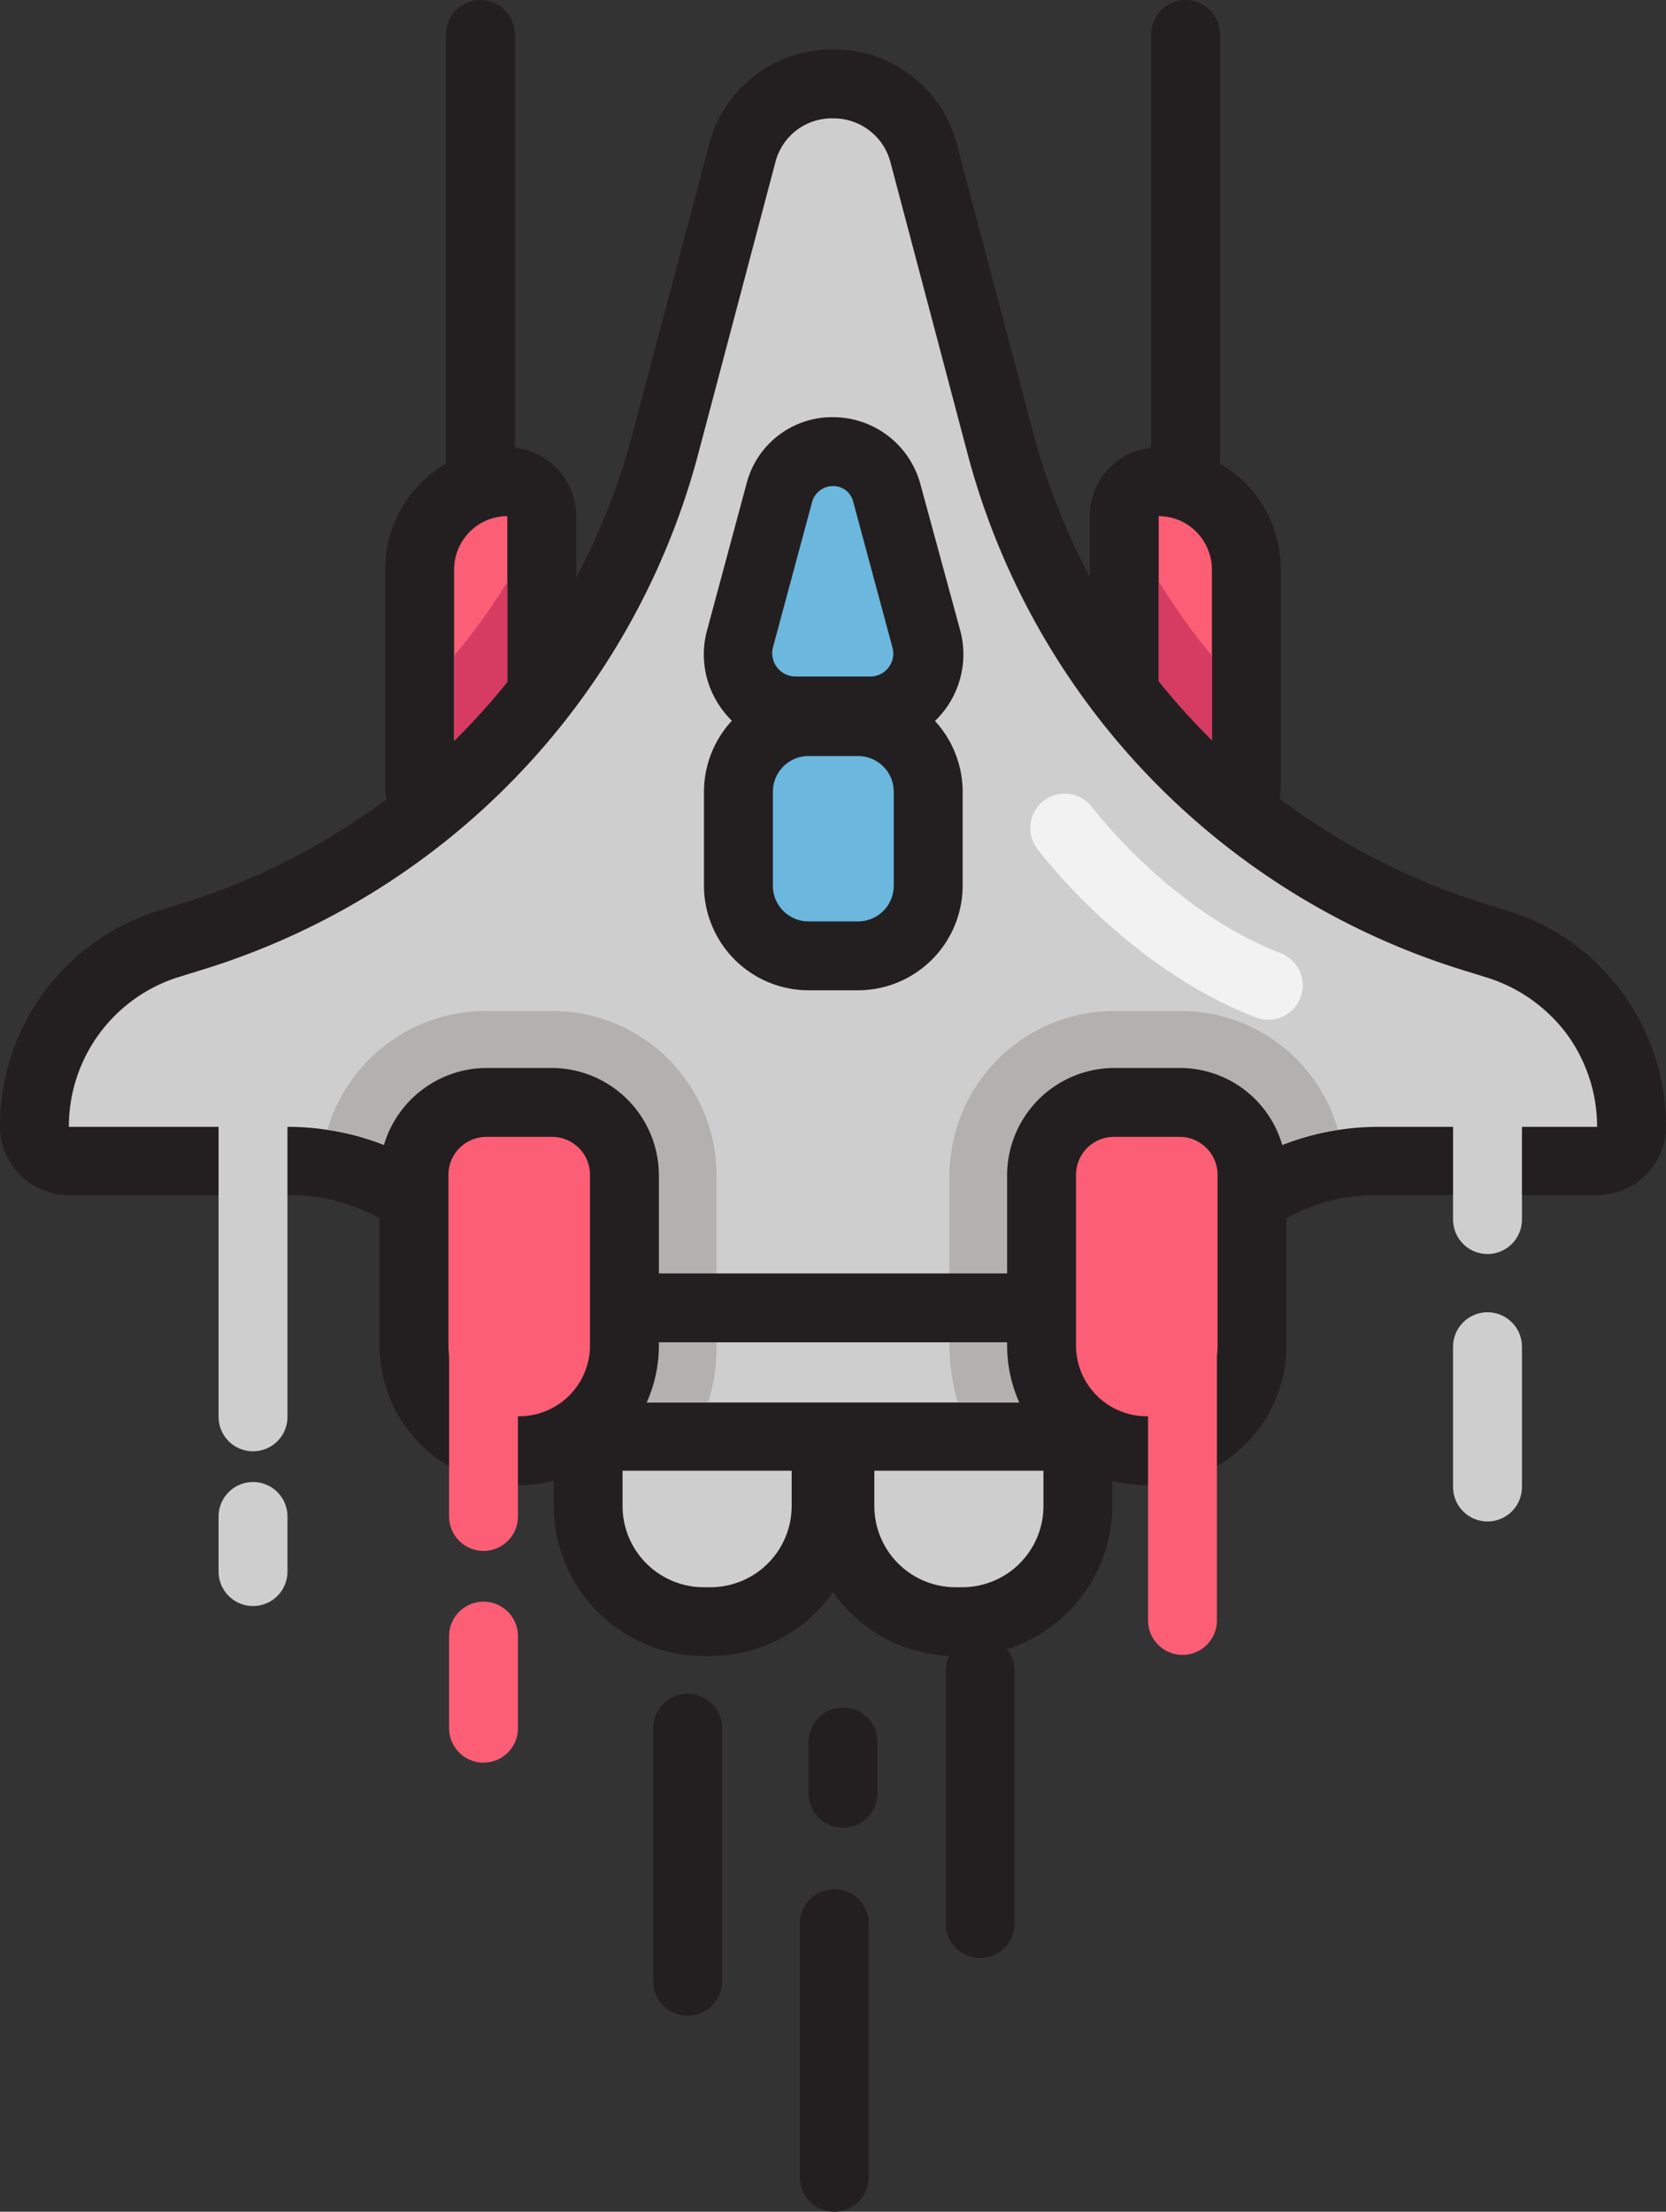 <svg xmlns="http://www.w3.org/2000/svg" viewBox="0 0 266 353.1"><rect x="0" y="0" width="266" height="353.1" fill="#333333" stroke="none"/><defs><style>.a{fill:#fc5e75;}.b{fill:#231f20;}.c{fill:#d63c61;}.d{fill:#cecece;}.e,.h,.i,.j{fill:none;stroke-linecap:round;stroke-linejoin:round;stroke-width:11px;}.e{stroke:#231f20;}.f{fill:#b2b1af;}.g{fill:#6bb7dd;}.h{stroke:#f2f2f2;}.i{stroke:#fc5e75;}.j{stroke:#cecece;}</style></defs><path class="a" d="M185,131a5.549,5.549,0,0,1-5.5-5.5V82.4a5.549,5.549,0,0,1,5.5-5.5,14.087,14.087,0,0,1,9.9,4.1,13.912,13.912,0,0,1,4.1,9.9v34.6a5.549,5.549,0,0,1-5.5,5.5Z"/><path class="b" d="M185,82.4a8.455,8.455,0,0,1,6,2.5,8.637,8.637,0,0,1,2.5,6v34.6H185V82.4m0-11a10.968,10.968,0,0,0-11,11v43.1a10.968,10.968,0,0,0,11,11h8.5a10.968,10.968,0,0,0,11-11V90.9A19.461,19.461,0,0,0,185,71.4Z"/><path class="c" d="M81,92.9v32.7"/><path class="c" d="M193.5,104.7v20.8H185V92.8A102.332,102.332,0,0,0,193.5,104.7Z"/><path class="a" d="M72.5,131a5.549,5.549,0,0,1-5.5-5.5V90.9A14.087,14.087,0,0,1,71.1,81,14.265,14.265,0,0,1,81,76.9a5.549,5.549,0,0,1,5.5,5.5v43.1A5.549,5.549,0,0,1,81,131Z"/><path class="b" d="M81,82.4v43.1H72.5V90.9a8.637,8.637,0,0,1,2.5-6,8.455,8.455,0,0,1,6-2.5m0-11A19.461,19.461,0,0,0,61.5,90.9v34.6a10.968,10.968,0,0,0,11,11H81a10.968,10.968,0,0,0,11-11V82.4a11.032,11.032,0,0,0-11-11Z"/><path class="c" d="M81,125.5H72.5V104.7A97.96,97.96,0,0,0,81,92.9"/><path class="d" d="M112.4,258.9a18.522,18.522,0,0,1-18.5-18.5v-9.7a5.549,5.549,0,0,1,5.5-5.5h27a5.549,5.549,0,0,1,5.5,5.5v9.7a18.522,18.522,0,0,1-18.5,18.5Z"/><path class="b" d="M126.4,230.7v9.7a12.974,12.974,0,0,1-13,13h-1a12.974,12.974,0,0,1-13-13v-9.7h27m0-11h-27a10.968,10.968,0,0,0-11,11v9.7a24.071,24.071,0,0,0,24,24h1a24.071,24.071,0,0,0,24-24v-9.7a10.968,10.968,0,0,0-11-11Z"/><path class="d" d="M152.6,258.9a18.522,18.522,0,0,1-18.5-18.5v-9.7a5.549,5.549,0,0,1,5.5-5.5h27a5.549,5.549,0,0,1,5.5,5.5v9.7a18.522,18.522,0,0,1-18.5,18.5Z"/><path class="b" d="M166.6,230.7v9.7a12.974,12.974,0,0,1-13,13h-1a12.974,12.974,0,0,1-13-13v-9.7h27m0-11h-27a10.968,10.968,0,0,0-11,11v9.7a24.071,24.071,0,0,0,24,24h1a24.071,24.071,0,0,0,24-24v-9.7a11.032,11.032,0,0,0-11-11Z"/><line class="e" x1="156.5" y1="266.7" x2="156.5" y2="307.1"/><line class="e" x1="109.8" y1="275.9" x2="109.8" y2="316.3"/><line class="e" x1="133.2" y1="307.1" x2="133.2" y2="347.6"/><line class="e" x1="134.6" y1="278.1" x2="134.6" y2="286.3"/><path class="d" d="M91.8,229.3a5.536,5.536,0,0,1-5.1-3.4l-7.8-18.8a35.363,35.363,0,0,0-27.3-21.4,30.76,30.76,0,0,0-5.3-.4H11.1a5.549,5.549,0,0,1-5.5-5.5,30.241,30.241,0,0,1,21.7-29.2l2.9-.9A113.052,113.052,0,0,0,106.3,71l12.3-46.5a15.021,15.021,0,0,1,29,0L159.9,71A113.051,113.051,0,0,0,236,149.7l2.9.9a30.214,30.214,0,0,1,15.7,11,30.548,30.548,0,0,1,6,18.2,5.549,5.549,0,0,1-5.5,5.5H219.9a30.761,30.761,0,0,0-5.3.4,35.514,35.514,0,0,0-27.4,21.4l-7.8,18.8a5.536,5.536,0,0,1-5.1,3.4Z"/><path class="b" d="M133,18.9a9.374,9.374,0,0,1,9.2,7.1l12.3,46.5a117.899,117.899,0,0,0,79.8,82.6l2.9.9a25.359,25.359,0,0,1,12.9,9,25.097,25.097,0,0,1,4.9,14.9H219.8a43.184,43.184,0,0,0-6.2.5A40.932,40.932,0,0,0,182,205.1l-7.8,18.8H91.8L84,205.1a40.776,40.776,0,0,0-31.6-24.7,42.053,42.053,0,0,0-6.2-.5H11a24.991,24.991,0,0,1,17.8-24l2.9-.9a117.719,117.719,0,0,0,79.8-82.6l12.3-46.5a9.281,9.281,0,0,1,9.2-7m0-11a20.243,20.243,0,0,0-19.8,15.2L100.9,69.6a107.098,107.098,0,0,1-72.4,74.8l-2.9.9A36.002,36.002,0,0,0,0,179.8a10.968,10.968,0,0,0,11,11H46.2a34.013,34.013,0,0,1,4.5.3,30.101,30.101,0,0,1,23.1,18.1L81.6,228a11.021,11.021,0,0,0,10.2,6.8h82.4a11.124,11.124,0,0,0,10.2-6.8l7.8-18.8a30.101,30.101,0,0,1,23.1-18.1,34.013,34.013,0,0,1,4.5-.3H255a10.968,10.968,0,0,0,11-11,36.226,36.226,0,0,0-7.1-21.5,35.649,35.649,0,0,0-18.5-13l-2.9-.9a107.656,107.656,0,0,1-72.4-74.8L152.8,23.1A20.243,20.243,0,0,0,133,7.9Z"/><path class="f" d="M114.4,187.7v27.2a29.045,29.045,0,0,1-1.3,8.9H91.7L83.9,205a40.777,40.777,0,0,0-31.6-24.7,26.369,26.369,0,0,1,25.3-18.9H88A26.226,26.226,0,0,1,114.4,187.7Z"/><path class="f" d="M213.6,180.3A40.932,40.932,0,0,0,182,205l-7.8,18.8H152.9a32.446,32.446,0,0,1-1.3-8.9V187.7A26.354,26.354,0,0,1,178,161.4h10.4A26.1,26.1,0,0,1,213.6,180.3Z"/><path class="g" d="M127,113.7a9.222,9.222,0,0,1-8.9-11.6l6.4-23.4a8.808,8.808,0,0,1,17,0l6.3,23.4a8.877,8.877,0,0,1-1.6,8,9.141,9.141,0,0,1-7.3,3.6Z"/><path class="b" d="M133,77.6a3.267,3.267,0,0,1,3.2,2.4l6.3,23.4A3.655,3.655,0,0,1,139,108H127a3.718,3.718,0,0,1-3.6-4.6L129.7,80a3.469,3.469,0,0,1,3.3-2.4m0-11a14.117,14.117,0,0,0-13.8,10.6l-6.3,23.4a14.664,14.664,0,0,0,2.5,12.8,14.448,14.448,0,0,0,11.7,5.8h12a14.732,14.732,0,0,0,14.2-18.6l-6.4-23.5A14.46,14.46,0,0,0,133,66.6Z"/><path class="g" d="M129,152.7a11.182,11.182,0,0,1-11.2-11.2v-15A11.182,11.182,0,0,1,129,115.3h7.9a11.182,11.182,0,0,1,11.2,11.2v15a11.182,11.182,0,0,1-11.2,11.2Z"/><path class="b" d="M137,120.7a5.697,5.697,0,0,1,5.7,5.7v15a5.697,5.697,0,0,1-5.7,5.7h-7.9a5.697,5.697,0,0,1-5.7-5.7v-15a5.697,5.697,0,0,1,5.7-5.7H137m0-11h-7.9a16.73,16.73,0,0,0-16.7,16.7v15a16.73,16.73,0,0,0,16.7,16.7H137a16.73,16.73,0,0,0,16.7-16.7v-15A16.73,16.73,0,0,0,137,109.7Z"/><line class="e" x1="84.7" y1="208.8" x2="181.3" y2="208.8"/><line class="e" x1="189.3" y1="76.7" x2="189.3" y2="5.5"/><line class="e" x1="76.7" y1="76.7" x2="76.7" y2="5.5"/><path class="h" d="M170,132.2s13.2,17.7,32.5,25.1"/><path class="a" d="M82.9,231.7a16.836,16.836,0,0,1-16.8-16.8V187.7a11.608,11.608,0,0,1,11.6-11.6H88.1a11.608,11.608,0,0,1,11.6,11.6v27.2A16.772,16.772,0,0,1,82.9,231.7Z"/><path class="b" d="M88.1,181.5a6.061,6.061,0,0,1,6.1,6.1v27.2a11.3,11.3,0,0,1-22.6,0V187.6a6.061,6.061,0,0,1,6.1-6.1H88.1m0-11H77.7a17.157,17.157,0,0,0-17.1,17.1v27.2a22.3,22.3,0,0,0,44.6,0V187.6a17.157,17.157,0,0,0-17.1-17.1Z"/><path class="a" d="M183.1,231.7a16.836,16.836,0,0,1-16.8-16.8V187.7a11.608,11.608,0,0,1,11.6-11.6h10.4a11.608,11.608,0,0,1,11.6,11.6v27.2A16.709,16.709,0,0,1,183.1,231.7Z"/><path class="b" d="M188.3,181.5a6.061,6.061,0,0,1,6.1,6.1v27.2a11.288,11.288,0,0,1-11.3,11.3h0a11.288,11.288,0,0,1-11.3-11.3V187.6a6.061,6.061,0,0,1,6.1-6.1h10.4m0-11H177.9a17.157,17.157,0,0,0-17.1,17.1v27.2a22.3,22.3,0,0,0,44.6,0V187.6a17.029,17.029,0,0,0-17.1-17.1Z"/><line class="i" x1="188.8" y1="212.7" x2="188.8" y2="258.7"/><line class="i" x1="77.2" y1="212.7" x2="77.2" y2="242.1"/><line class="i" x1="77.2" y1="261.2" x2="77.2" y2="275.9"/><line class="j" x1="40.4" y1="172.3" x2="40.4" y2="226.2"/><line class="j" x1="237.5" y1="176.9" x2="237.5" y2="194.7"/><line class="j" x1="237.5" y1="215" x2="237.5" y2="237.4"/><line class="j" x1="40.4" y1="242.1" x2="40.4" y2="250.9"/></svg>